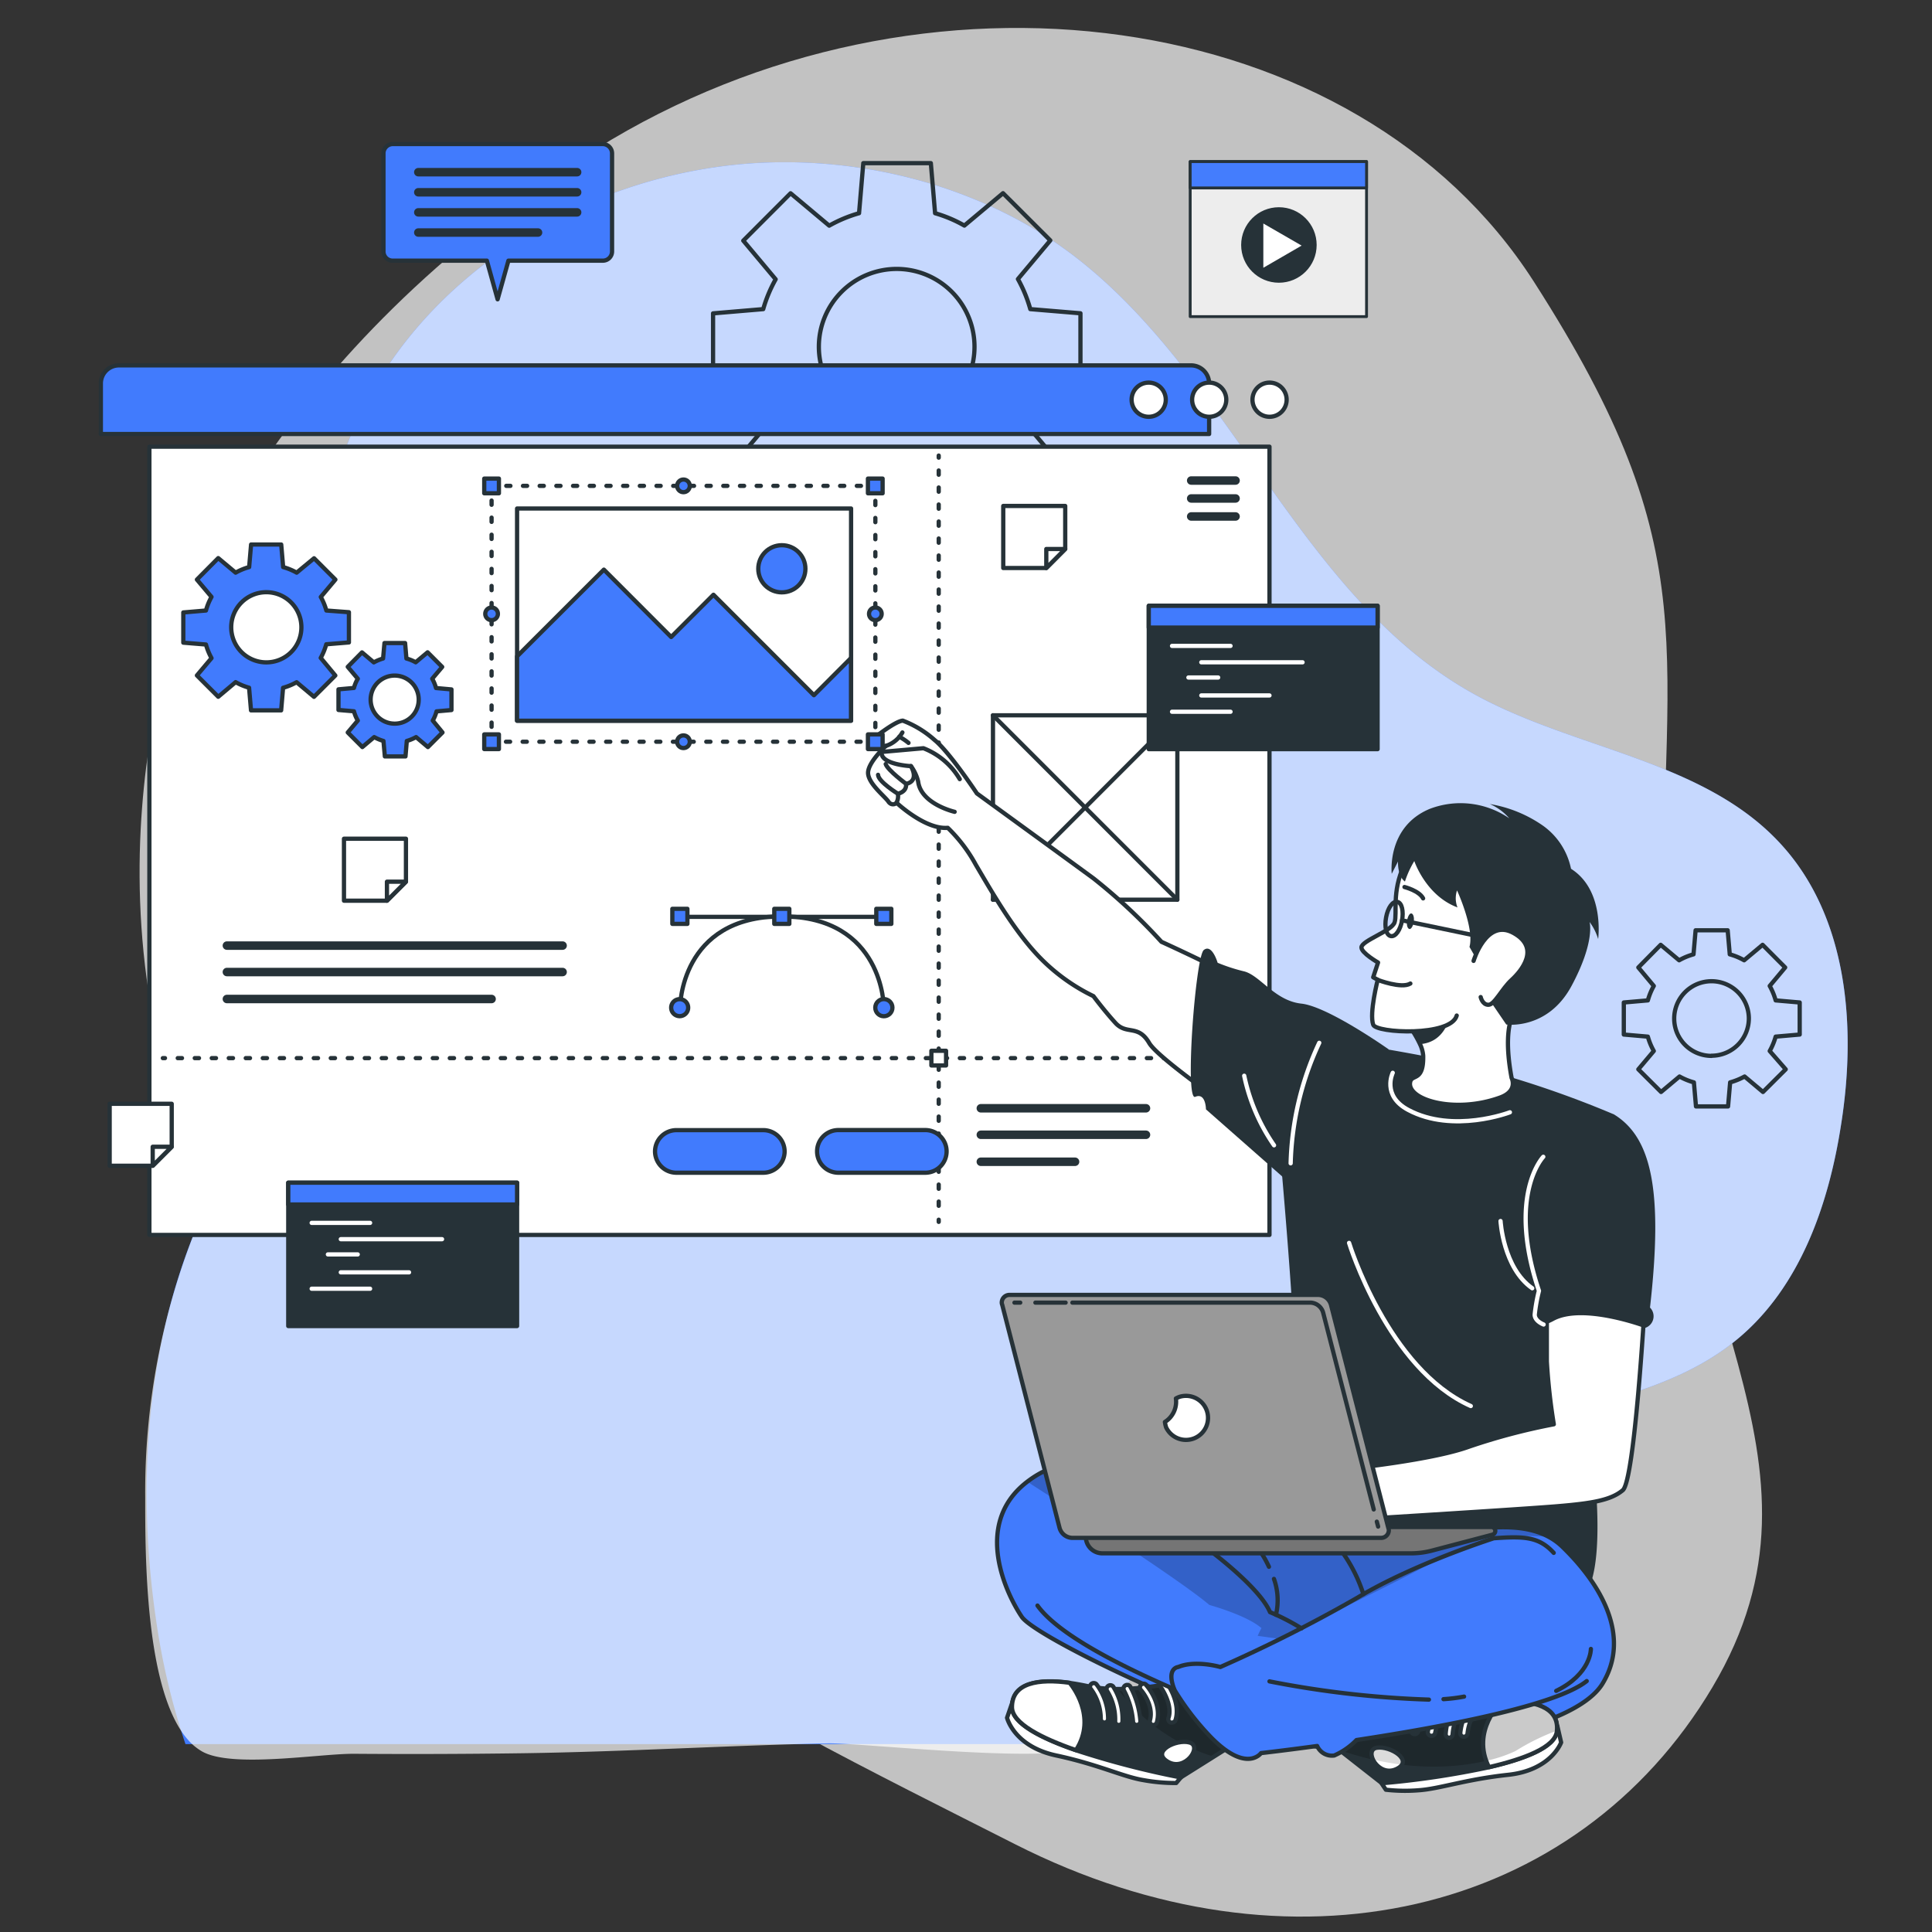 <svg id="Layer_1" data-name="Layer 1" xmlns="http://www.w3.org/2000/svg" xmlns:xlink="http://www.w3.org/1999/xlink" viewBox="0 0 250 250"><rect x="0" y="0" width="250" height="250" fill="#333333" stroke="none"/><defs><style>.cls-1,.cls-11,.cls-23,.cls-24,.cls-26,.cls-4,.cls-7,.cls-8,.cls-9{fill:none;}.cls-16,.cls-2,.cls-25,.cls-29,.cls-6{fill:#fff;}.cls-2{opacity:0.7;}.cls-14,.cls-18,.cls-2,.cls-25{isolation:isolate;}.cls-3,.cls-5{fill:#417bfd;}.cls-10,.cls-21,.cls-22,.cls-23,.cls-24,.cls-26,.cls-27,.cls-28,.cls-29,.cls-4,.cls-5,.cls-6,.cls-7,.cls-8,.cls-9{stroke:#263238;}.cls-10,.cls-11,.cls-21,.cls-22,.cls-23,.cls-24,.cls-26,.cls-27,.cls-28,.cls-29,.cls-4,.cls-5,.cls-6,.cls-7,.cls-8,.cls-9{stroke-linecap:round;stroke-linejoin:round;}.cls-10,.cls-11,.cls-21,.cls-22,.cls-23,.cls-24,.cls-4,.cls-5,.cls-6,.cls-8,.cls-9{stroke-width:0.55px;}.cls-7{stroke-width:1.1px;}.cls-8{stroke-dasharray:0.55 1.65;}.cls-9{stroke-dasharray:0.55 1.65;}.cls-10,.cls-12,.cls-28{fill:#263238;}.cls-11{stroke:#fff;}.cls-13{clip-path:url(#clip-path);}.cls-14,.cls-18{fill-opacity:0.7;}.cls-14{opacity:0.3;}.cls-15{clip-path:url(#clip-path-2);}.cls-17{clip-path:url(#clip-path-3);}.cls-18{opacity:0.2;}.cls-19{clip-path:url(#clip-path-4);}.cls-20{clip-path:url(#clip-path-5);}.cls-21{fill:#757575;}.cls-22{fill:#999;}.cls-23{stroke-dasharray:0.54 1.62;}.cls-24{stroke-dasharray:0.55 1.66;}.cls-25{opacity:0.71;}.cls-26,.cls-27,.cls-28,.cls-29{stroke-width:0.37px;}.cls-27{fill:#447dfd;}</style><clipPath id="clip-path"><path class="cls-1" d="M207.35,217.89c-3.74,6.07-22.69,9-33,8.68s-40.11-14.35-42.13-17.35c-1.87-2.76-6.47-11.9.62-17.42a13.19,13.19,0,0,1,1.9-1.24c4.85-2.63,37.11,5.66,37.11,5.66s2-1.27,2.73-1.17c2.25.28,3.86,2.1,8.41,3.4,3.18.91,11.87-2.59,17.42.42a7.82,7.82,0,0,1,1.69,1.22C207.26,205.05,211.08,211.81,207.35,217.89Z"/></clipPath><clipPath id="clip-path-2"><path class="cls-1" d="M169.14,223.17l9.67,7.58a111.64,111.64,0,0,0,13.86-2.07h0c4.58-1.06,8.58-2.58,8.79-4.66.34-3.17-3.05-4-7.07-3.92a22.81,22.81,0,0,0-2.3.16c-6.44.69-14.63-2.86-14.63-2.86Z"/></clipPath><clipPath id="clip-path-3"><path class="cls-1" d="M178.15,226.16c-1.74.28.17,3.86,2.53,2.76S179.89,225.87,178.15,226.16Z"/></clipPath><clipPath id="clip-path-4"><path class="cls-1" d="M192.67,228.67c4.58-1.06,8.58-2.57,8.79-4.66.34-3.17-3.05-4-7.07-3.91C194.21,220.27,190.31,224,192.67,228.67Z"/></clipPath><clipPath id="clip-path-5"><path class="cls-1" d="M163.2,223.46,152.79,230a111.11,111.11,0,0,1-13.56-3.52h0c-4.44-1.53-8.28-3.46-8.28-5.56,0-3.19,3.46-3.69,7.45-3.15.74.1,1.51.24,2.27.4,6.33,1.36,14.84-1.32,14.84-1.32Z"/></clipPath></defs><g id="freepik--background-simple--inject-71"><path class="cls-2" d="M23.36,79.72S8,119.45,29.59,159.45s66.14,61.13,101.78,79.2,72.64,9.27,90.22-20.33S215.06,167.6,215,125.4s6.32-53.37-16.55-89S119.55-7.17,77.15,19.27,23.36,79.72,23.36,79.72Z"/><path class="cls-3" d="M24,225.69H140.47c.47-.75.94-1.5,1.43-2.23,12.53-19.08,32.6-32.69,54.52-39.07,9.83-2.86,20.46-4.56,28.35-11.07,8.12-6.69,11.85-17.37,13.46-27.77,2-12.59.9-26.71-7.64-36.16-10-11.1-26.85-12.34-39.93-19.62-22.51-12.52-31.23-41-51.7-56.66-12.94-9.87-30.4-13.7-46-11.53-22.18,3.07-43,17.93-49.3,39.72a55.1,55.1,0,0,0-1.9,19.54c1,13,3.8,26.15,1.16,38.92C40,133.82,30.82,145.69,25.36,159c-6.81,16.55-7.73,35.09-4.84,52.73A90.55,90.55,0,0,0,24,225.69Z"/><path class="cls-2" d="M24.46,225.28a7.19,7.19,0,0,0,1.66,1.34c3.84,2.23,15.18.29,19.72.32q10.81.08,21.61-.07c13.23-.18,26.43-1,39.65-1.28,4.57-.09,31.56,3,33.37.1.47-.75.94-1.5,1.43-2.23,12.53-19.08,32.6-32.69,54.52-39.07,9.83-2.86,20.46-4.56,28.35-11.07,8.12-6.69,11.85-17.37,13.46-27.77,2-12.59.9-26.71-7.64-36.16-10-11.1-26.85-12.34-39.93-19.62-22.51-12.52-31.23-41-51.7-56.66-12.94-9.87-30.4-13.7-46-11.53-22.18,3.07-43,17.93-49.3,39.72a55.1,55.1,0,0,0-1.9,19.54c1,13,3.8,26.15,1.16,38.92C40,133.82,30.82,145.69,25.36,159a91.49,91.49,0,0,0-6.57,34.76C18.79,201.14,18.74,219.09,24.46,225.28Z"/></g><g id="freepik--Graphics--inject-71"><path class="cls-4" d="M139.81,49.21V40.54L133.32,40a17.81,17.81,0,0,0-1.6-3.89l4.19-5L129.79,25l-5,4.19A17.41,17.41,0,0,0,121,27.59l-.55-6.48h-8.74l-.55,6.48a17.61,17.61,0,0,0-3.86,1.61l-5-4.19-6.12,6.13,4.19,5A17.81,17.81,0,0,0,98.76,40l-6.49.55v8.67l6.49.55a18.07,18.07,0,0,0,1.6,3.86l-4.19,5,6.12,6.13,5-4.19a17.61,17.61,0,0,0,3.86,1.61l.55,6.48h8.67l.55-6.48a17.84,17.84,0,0,0,3.89-1.61l5,4.19,6.13-6.13-4.19-5a18.07,18.07,0,0,0,1.6-3.86ZM116,54.94A10.07,10.07,0,1,1,126.1,44.87,10.06,10.06,0,0,1,116,54.94h0Z"/><path class="cls-4" d="M232.88,133.87v-4.15l-3.11-.27a8.47,8.47,0,0,0-.77-1.87l2-2.39-2.92-2.93-2.39,2a8.2,8.2,0,0,0-1.86-.77l-.27-3.11h-4.15l-.27,3.11a8.2,8.2,0,0,0-1.86.77l-2.39-2L212,125.19l2,2.39a8.47,8.47,0,0,0-.77,1.87l-3.11.27v4.15l3.11.27A8.39,8.39,0,0,0,214,136l-2,2.37,2.94,2.93,2.39-2a8.36,8.36,0,0,0,1.86.76l.27,3.11h4.15l.27-3.11a9,9,0,0,0,1.87-.76l2.38,2,2.94-2.93L229,136a8.59,8.59,0,0,0,.77-1.86Zm-11.4,2.76a4.83,4.83,0,1,1,4.82-4.84h0a4.83,4.83,0,0,1-4.83,4.82Z"/></g><g id="freepik--Window--inject-71"><path class="cls-5" d="M15.39,47.28H154.12a2.34,2.34,0,0,1,2.34,2.34v6.54H13.05V49.62A2.34,2.34,0,0,1,15.39,47.28Z"/><rect class="cls-6" x="19.33" y="57.8" width="144.94" height="102"/><path class="cls-6" d="M166.49,51.72a2.21,2.21,0,1,1-2.21-2.21A2.21,2.21,0,0,1,166.49,51.72Z"/><path class="cls-6" d="M158.68,51.72a2.21,2.21,0,1,1-2.21-2.21A2.21,2.21,0,0,1,158.68,51.72Z"/><path class="cls-6" d="M150.85,51.72a2.21,2.21,0,1,1-2.21-2.21A2.21,2.21,0,0,1,150.85,51.72Z"/><line class="cls-7" x1="159.88" y1="62.18" x2="154.14" y2="62.18"/><line class="cls-7" x1="159.88" y1="64.5" x2="154.14" y2="64.5"/><line class="cls-7" x1="159.88" y1="66.83" x2="154.14" y2="66.83"/><line class="cls-7" x1="29.36" y1="122.36" x2="72.8" y2="122.36"/><line class="cls-7" x1="29.36" y1="125.78" x2="72.8" y2="125.78"/><line class="cls-7" x1="29.36" y1="129.27" x2="63.61" y2="129.27"/><line class="cls-4" x1="121.47" y1="58.95" x2="121.47" y2="59.22"/><line class="cls-8" x1="121.47" y1="60.88" x2="121.47" y2="157.01"/><line class="cls-4" x1="121.47" y1="157.83" x2="121.47" y2="158.11"/><line class="cls-4" x1="21.07" y1="136.92" x2="21.35" y2="136.92"/><line class="cls-9" x1="23" y1="136.92" x2="160.95" y2="136.92"/><line class="cls-4" x1="161.78" y1="136.92" x2="162.05" y2="136.92"/><rect class="cls-6" x="120.52" y="135.97" width="1.9" height="1.9"/><line class="cls-4" x1="113.88" y1="118.64" x2="88.46" y2="118.64"/><path class="cls-4" d="M114.37,130.39s0-11.81-13.2-11.81S88,130.39,88,130.39"/><circle class="cls-5" cx="114.37" cy="130.39" r="1.11"/><path class="cls-5" d="M86.85,130.39a1.1,1.1,0,1,1,1.1,1.1A1.1,1.1,0,0,1,86.85,130.39Z"/><rect class="cls-5" x="113.39" y="117.6" width="1.95" height="1.95"/><rect class="cls-5" x="100.19" y="117.6" width="1.95" height="1.95"/><rect class="cls-5" x="87" y="117.6" width="1.95" height="1.95"/><path class="cls-5" d="M45.15,83.13V79.22L42.23,79a7.87,7.87,0,0,0-.72-1.75L43.4,75l-2.76-2.76L38.39,74.1a7.87,7.87,0,0,0-1.75-.72l-.25-2.92h-3.9l-.25,2.92a7.87,7.87,0,0,0-1.75.72l-2.25-1.88L25.48,75l1.89,2.24A7.87,7.87,0,0,0,26.65,79l-2.93.25v3.91l2.93.24a8.14,8.14,0,0,0,.72,1.76l-1.89,2.24,2.76,2.76,2.25-1.89a7.79,7.79,0,0,0,1.74.72l.25,2.93h3.9L36.63,89a7.87,7.87,0,0,0,1.75-.72l2.25,1.89,2.76-2.76L41.5,85.13a8.14,8.14,0,0,0,.72-1.76ZM34.43,85.71A4.54,4.54,0,1,1,39,81.17a4.53,4.53,0,0,1-4.54,4.54Z"/><path class="cls-5" d="M58.42,91.88V89.21l-2-.18a5.22,5.22,0,0,0-.49-1.2l1.29-1.53-1.89-1.89L53.79,85.7a5.22,5.22,0,0,0-1.2-.49l-.17-2H49.75l-.18,2a6,6,0,0,0-1.2.5l-1.53-1.29L45,86.29l1.3,1.54a4.62,4.62,0,0,0-.5,1.19l-2,.18v2.67l2,.17a4.84,4.84,0,0,0,.5,1.2L45,94.78l1.89,1.89,1.53-1.29a6,6,0,0,0,1.2.5l.18,2h2.67l.17-2a5.74,5.74,0,0,0,1.2-.5l1.53,1.29,1.89-1.89L56,93.24a5.15,5.15,0,0,0,.49-1.19Zm-7.34,1.76a3.11,3.11,0,1,1,3.1-3.11h0A3.1,3.1,0,0,1,51.08,93.64Z"/><line class="cls-7" x1="126.92" y1="143.41" x2="148.29" y2="143.41"/><line class="cls-7" x1="126.92" y1="146.84" x2="148.29" y2="146.84"/><line class="cls-7" x1="126.92" y1="150.33" x2="139.11" y2="150.33"/><path class="cls-5" d="M98.77,151.75H87.52A2.77,2.77,0,0,1,84.76,149h0a2.77,2.77,0,0,1,2.76-2.76H98.77a2.77,2.77,0,0,1,2.76,2.76h0A2.77,2.77,0,0,1,98.77,151.75Z"/><path class="cls-5" d="M119.73,151.75H108.49a2.76,2.76,0,0,1-2.76-2.76h0a2.76,2.76,0,0,1,2.76-2.76h11.24a2.76,2.76,0,0,1,2.76,2.76h0A2.76,2.76,0,0,1,119.73,151.75Z"/><rect class="cls-6" x="128.49" y="92.56" width="23.86" height="23.86"/><line class="cls-4" x1="128.49" y1="92.56" x2="152.34" y2="116.42"/><line class="cls-4" x1="152.34" y1="92.56" x2="128.49" y2="116.42"/><polygon class="cls-6" points="137.84 65.47 137.84 71.04 135.39 73.5 129.82 73.5 129.82 65.47 137.84 65.47"/><polygon class="cls-6" points="137.84 71.04 135.39 73.5 135.39 71.04 137.84 71.04"/><polygon class="cls-6" points="52.53 108.53 52.53 114.09 50.07 116.55 44.51 116.55 44.51 108.53 52.53 108.53"/><polygon class="cls-6" points="52.53 114.09 50.07 116.55 50.07 114.09 52.53 114.09"/><polygon class="cls-6" points="22.22 142.83 22.22 148.39 19.76 150.85 14.19 150.85 14.19 142.83 22.22 142.83"/><polygon class="cls-6" points="22.22 148.39 19.76 150.85 19.76 148.39 22.22 148.39"/></g><g id="freepik--Screens--inject-71"><rect class="cls-10" x="148.65" y="78.39" width="29.61" height="18.55"/><rect class="cls-5" x="148.65" y="78.39" width="29.61" height="2.82"/><line class="cls-11" x1="151.66" y1="83.58" x2="159.23" y2="83.58"/><line class="cls-11" x1="155.45" y1="85.7" x2="168.55" y2="85.7"/><line class="cls-11" x1="153.78" y1="87.67" x2="157.63" y2="87.67"/><line class="cls-11" x1="155.45" y1="89.99" x2="164.27" y2="89.99"/><line class="cls-11" x1="151.66" y1="92.1" x2="159.23" y2="92.1"/><rect class="cls-10" x="37.3" y="153.04" width="29.61" height="18.55"/><rect class="cls-5" x="37.3" y="153.04" width="29.61" height="2.82"/><line class="cls-11" x1="40.33" y1="158.24" x2="47.89" y2="158.24"/><line class="cls-11" x1="44.1" y1="160.35" x2="57.2" y2="160.35"/><line class="cls-11" x1="42.43" y1="162.32" x2="46.29" y2="162.32"/><line class="cls-11" x1="44.1" y1="164.64" x2="52.93" y2="164.64"/><line class="cls-11" x1="40.33" y1="166.76" x2="47.89" y2="166.76"/></g><g id="freepik--speech-bubble--inject-71"><path class="cls-5" d="M78,18.64H50.82a1.21,1.21,0,0,0-1.2,1.21V32.54a1.19,1.19,0,0,0,1.2,1.19H63l1.39,5,1.4-5H78a1.19,1.19,0,0,0,1.2-1.19V19.85A1.21,1.21,0,0,0,78,18.64Z"/><line class="cls-7" x1="54.13" y1="22.28" x2="74.68" y2="22.28"/><line class="cls-7" x1="54.13" y1="24.88" x2="74.68" y2="24.88"/><line class="cls-7" x1="54.13" y1="27.48" x2="74.68" y2="27.48"/><line class="cls-7" x1="54.13" y1="30.09" x2="69.62" y2="30.09"/></g><g id="freepik--Character--inject-71"><path class="cls-6" d="M122.64,107.12c-2.92.25-6.62-3.24-6.62-3.24a.65.65,0,0,1-.93,0,.53.53,0,0,1-.12-.14c-.47-.69-2.53-2.27-2.64-3.64s2.31-3.59,2.31-3.59c-1.87.51-2.07-.59-2.07-.59s3.15-2.59,4.25-2.67a13.24,13.24,0,0,1,4.12,2.51c1.9,1.53,5.47,6.91,5.47,6.91s12.05,8.76,15.1,11a74.15,74.15,0,0,1,8.78,8.2s16,7.22,20.42,11.18l-6,14.14s-14.55-9.75-16-12.22-2.91-1-4.37-2.6-2.85-3.47-2.85-3.47a24.56,24.56,0,0,1-6.94-5c-3.4-3.49-6.4-8.83-8.28-12A19.64,19.64,0,0,0,122.64,107.12Z"/><path class="cls-6" d="M123.53,105.05s-4.35-1-4.72-3.91a5.51,5.51,0,0,0-.93-2s-4-.19-3.8-1.84l5.41-.48a9.4,9.4,0,0,1,4.7,4"/><path class="cls-4" d="M116,103.88a1.76,1.76,0,0,0,.18-1.17s1.19-.22,1.06-1.28c0,0,1.77-.21.63-2.3"/><path class="cls-4" d="M117.25,101.43s-2.38-1.76-2.64-2.56"/><path class="cls-4" d="M116.19,102.71s-2.53-1.55-2.57-2.45"/><path class="cls-4" d="M116.77,94.78a3.82,3.82,0,0,1-2.14,1.74"/><path class="cls-4" d="M116.37,95.34a6.65,6.65,0,0,1,1.19.79"/><path class="cls-12" d="M208.84,144.2a130.32,130.32,0,0,0-19.26-6.43c-9.69-2.27-25.38-4.29-25.38-4.29s4.32,44,3.18,46.67-7.95,11.55-7.95,11.55,36.9,14.39,43.33,15.61,3.08-21.1,3.08-21.1S212.64,157.83,208.84,144.2Z"/><path class="cls-6" d="M195.6,139.48s.87,1.65-1.43,2.52c-6,2.2-12.34.26-11.67-2.08.26-.9,1.74,0,1.66-3.31a4.18,4.18,0,0,0-.4-1.47,14.47,14.47,0,0,0-1.52-2.54,31.47,31.47,0,0,0-2.05-2.56s9.49-6.07,16.52,0C196.7,130,194.09,131.34,195.6,139.48Z"/><path class="cls-3" d="M207.35,217.89c-3.74,6.07-22.69,9-33,8.68s-40.11-14.35-42.13-17.35c-1.87-2.76-6.47-11.9.62-17.42a13.19,13.19,0,0,1,1.9-1.24c4.85-2.63,37.11,5.66,37.11,5.66s2-1.27,2.73-1.17c2.25.28,3.86,2.1,8.41,3.4,3.18.91,11.87-2.59,17.42.42a7.82,7.82,0,0,1,1.69,1.22C207.26,205.05,211.08,211.81,207.35,217.89Z"/><g class="cls-13"><path class="cls-14" d="M200.38,198.87a25.29,25.29,0,0,0-14.3,2.9c-4.2,2.48-24,12-24,12a11.22,11.22,0,0,1,1.15-3.09c-1.87-1.66-6.74-3-6.74-3-3.78-3.23-18.76-12.86-23.65-16a13.19,13.19,0,0,1,1.9-1.24c4.85-2.63,37.11,5.66,37.11,5.66s2-1.27,2.73-1.17c2.25.28,3.86,2.1,8.41,3.4C186.16,199.36,194.83,195.86,200.38,198.87Z"/></g><path class="cls-4" d="M207.35,217.89c-3.74,6.07-22.69,9-33,8.68s-40.11-14.35-42.13-17.35c-1.87-2.76-6.47-11.9.62-17.42a13.19,13.19,0,0,1,1.9-1.24c4.85-2.63,37.11,5.66,37.11,5.66s2-1.27,2.73-1.17c2.25.28,3.86,2.1,8.41,3.4,3.18.91,11.87-2.59,17.42.42a7.82,7.82,0,0,1,1.69,1.22C207.26,205.05,211.08,211.81,207.35,217.89Z"/><path class="cls-6" d="M201.53,223.39l.48,2.08s-1.27,3.59-6.85,4.19-8.88,1.82-11.59,2a22.25,22.25,0,0,1-4.24-.07l-.55-.82Z"/><path class="cls-12" d="M169.14,223.17l9.67,7.58a111.64,111.64,0,0,0,13.86-2.07h0c4.58-1.06,8.58-2.58,8.79-4.66.34-3.17-3.05-4-7.07-3.92a22.81,22.81,0,0,0-2.3.16c-6.44.69-14.63-2.86-14.63-2.86Z"/><g class="cls-15"><path class="cls-14" d="M201.47,223.94a29.22,29.22,0,0,0-5.38,2.65s-9,4.62-22.77-.14l-4.18-3.28,8.32-5.78s8.18,3.56,14.63,2.86c.78-.08,1.55-.13,2.3-.15C198.38,220,201.74,220.83,201.47,223.94Z"/></g><path class="cls-4" d="M169.14,223.17l9.67,7.58a111.64,111.64,0,0,0,13.86-2.07h0c4.58-1.06,8.58-2.58,8.79-4.66.34-3.17-3.05-4-7.07-3.92a22.81,22.81,0,0,0-2.3.16c-6.44.69-14.63-2.86-14.63-2.86Z"/><path class="cls-16" d="M178.15,226.16c-1.74.28.17,3.86,2.53,2.76S179.89,225.87,178.15,226.16Z"/><g class="cls-17"><path class="cls-18" d="M181.42,228.35q-1.89-.24-3.75-.66c-.34-.7-.26-1.42.48-1.53C179.61,225.91,182.07,227.27,181.42,228.35Z"/></g><path class="cls-4" d="M178.15,226.16c-1.74.28.17,3.86,2.53,2.76S179.89,225.87,178.15,226.16Z"/><path class="cls-16" d="M192.67,228.67c4.58-1.06,8.58-2.57,8.79-4.66.34-3.17-3.05-4-7.07-3.91C194.21,220.27,190.31,224,192.67,228.67Z"/><g class="cls-19"><path class="cls-14" d="M201.47,223.94a29.22,29.22,0,0,0-5.38,2.65,17.86,17.86,0,0,1-3.78,1.26c-1.54-4.25,1.91-7.59,2.08-7.75C198.38,220,201.74,220.83,201.47,223.94Z"/></g><path class="cls-4" d="M192.67,228.67c4.58-1.06,8.58-2.57,8.79-4.66.34-3.17-3.05-4-7.07-3.91C194.21,220.27,190.31,224,192.67,228.67Z"/><path class="cls-6" d="M189.4,224.74h0a.49.49,0,0,0,.5-.45h0a6.42,6.42,0,0,1,1.65-3.63.48.48,0,0,0,0-.68h0a.48.48,0,0,0-.67,0,7.41,7.41,0,0,0-1.92,4.26A.48.48,0,0,0,189.4,224.74Z"/><path class="cls-6" d="M187.49,224.87h0a.48.48,0,0,0,.48-.47h0a7.08,7.08,0,0,1,1.47-3.79.48.48,0,1,0-.69-.67.18.18,0,0,0,0,.07,7.89,7.89,0,0,0-1.68,4.37A.48.48,0,0,0,187.49,224.87Z"/><path class="cls-6" d="M185.2,224.61h0a.47.47,0,0,0,.52-.42h0a11,11,0,0,1,1.58-3.86.48.48,0,0,0-.13-.67.49.49,0,0,0-.66.13,11.22,11.22,0,0,0-1.75,4.29.48.48,0,0,0,.41.54Z"/><path class="cls-6" d="M183,224.39h.13a.47.47,0,0,0,.39-.55h0c-.33-2,1.55-3.76,1.57-3.78a.49.49,0,0,0-.11-.67.49.49,0,0,0-.51,0c-.09.08-2.29,2.1-1.87,4.66A.49.49,0,0,0,183,224.39Z"/><path class="cls-6" d="M180.68,223.82a.43.43,0,0,0,.16,0,.48.48,0,0,0,.36-.55c-.42-1.81,1.37-3.87,1.39-3.87a.48.48,0,0,0-.72-.63h0c-.09.1-2.13,2.43-1.61,4.73A.49.49,0,0,0,180.68,223.82Z"/><path class="cls-6" d="M131,220.28l-.69,2s.89,3.71,6.37,4.88,8.64,2.76,11.29,3.19a23,23,0,0,0,4.23.37l.63-.75Z"/><path class="cls-12" d="M163.2,223.46,152.79,230a111.11,111.11,0,0,1-13.56-3.52h0c-4.44-1.53-8.28-3.46-8.28-5.56,0-3.19,3.46-3.69,7.45-3.15.74.1,1.51.24,2.27.4,6.33,1.36,14.84-1.32,14.84-1.32Z"/><g class="cls-20"><path class="cls-14" d="M163.2,223.46l-6.12,3.86a24.72,24.72,0,0,1-12.43-8.75,41.86,41.86,0,0,0,10.88-1.71Z"/></g><path class="cls-4" d="M163.2,223.46,152.79,230a111.11,111.11,0,0,1-13.56-3.52h0c-4.44-1.53-8.28-3.46-8.28-5.56,0-3.19,3.46-3.69,7.45-3.15.74.1,1.51.24,2.27.4,6.33,1.36,14.84-1.32,14.84-1.32Z"/><path class="cls-6" d="M139.23,226.47c-4.44-1.54-8.28-3.47-8.28-5.57,0-3.18,3.46-3.69,7.45-3.15C138.58,217.94,142.06,222.11,139.23,226.47Z"/><path class="cls-6" d="M142.89,222.9h0a.49.49,0,0,1-.45-.51,6.54,6.54,0,0,0-1.25-3.79.47.47,0,0,1,0-.67.48.48,0,0,1,.68,0l.06.08a7.42,7.42,0,0,1,1.46,4.42A.48.48,0,0,1,142.89,222.9Z"/><path class="cls-6" d="M144.78,223.21h-.05a.47.47,0,0,1-.43-.52,7,7,0,0,0-1.06-3.91.49.49,0,0,1,.8-.55,7.93,7.93,0,0,1,1.21,4.52A.47.47,0,0,1,144.78,223.21Z"/><path class="cls-6" d="M147.08,223.21h0a.48.48,0,0,1-.47-.48,10.27,10.27,0,0,0-1.18-4,.49.49,0,0,1,.21-.65.47.47,0,0,1,.64.21,11.06,11.06,0,0,1,1.29,4.44A.48.48,0,0,1,147.08,223.21Z"/><path class="cls-6" d="M149.26,223.21h-.13a.48.48,0,0,1-.33-.59c.55-2-1.14-3.91-1.16-3.93a.49.49,0,0,1,0-.68.48.48,0,0,1,.68,0,.12.12,0,0,1,0,.05c.09.1,2.07,2.34,1.37,4.83A.48.48,0,0,1,149.26,223.21Z"/><path class="cls-6" d="M151.66,222.9a.41.41,0,0,1-.16,0,.47.47,0,0,1-.3-.59v0c.6-1.75-1-4-1-4a.48.48,0,0,1,.72-.64l.06.09c.08.11,1.86,2.64,1.11,4.87A.51.51,0,0,1,151.66,222.9Z"/><path class="cls-6" d="M153.93,225.48c1.7.47-.56,3.81-2.81,2.49S152.23,225,153.93,225.48Z"/><path class="cls-5" d="M134.25,207.76c2.56,3.58,10.13,7.54,17.66,10.8a35,35,0,0,0,4.73,6.18c4.65,4.78,6.54,2.11,6.54,2.11s2.93-.33,7.26-.92a2.09,2.09,0,0,0,2.21,1.23,9.07,9.07,0,0,0,2.88-2c10.94-1.66,25.78-4.42,29.79-7.63"/><path class="cls-4" d="M201.05,200.94c-1.89-2.08-3.78-2.17-7.75-1.89,0,0-10.37,3.31-17.6,7.66a189.2,189.2,0,0,1-17.79,9s-3.21-.94-5.45,0c0,0-1.57.12-.52,2.86"/><path class="cls-4" d="M205.86,213.37s.06,3.21-4.49,5.43"/><path class="cls-4" d="M155.72,200s7.18,5.19,8.62,8.61a28.47,28.47,0,0,1,4.07,2.1"/><path class="cls-4" d="M164.85,204.31a8.24,8.24,0,0,1,.26,4.64"/><path class="cls-4" d="M163.2,200.94a13.31,13.31,0,0,1,1,1.8"/><path class="cls-4" d="M173.42,200.47a19.67,19.67,0,0,1,3,5.81"/><path class="cls-4" d="M186.79,219.87a21.71,21.71,0,0,0,2.66-.33"/><path class="cls-4" d="M164.27,217.57a127.68,127.68,0,0,0,20.63,2.36"/><path class="cls-6" d="M212.82,168.92s-1.3,22.62-2.83,23.91-3.94,1.7-8.5,2.08-24.75,1.62-24.75,1.62l-2.17-6.48s10.73-1.11,15.49-2.84a80.49,80.49,0,0,1,11-2.91,78.66,78.66,0,0,1-.9-8.13V164.65"/><path class="cls-12" d="M208.84,144.2c4.92,3,6.37,10,4.67,25a1.59,1.59,0,0,1-.69,2.65s-8-3-11.78-.93-2.76-2.87-2.76-2.87-1.54-13.75,1.87-16.23"/><path class="cls-11" d="M199.7,149.69s-4.73,4.92-.56,17.34a21.75,21.75,0,0,0-.55,3.09c0,.84,1.15,1.27,1.15,1.27"/><path class="cls-11" d="M194.17,158s.34,6.07,4.1,8.7"/><path class="cls-11" d="M195.38,143.93s-7.33,2.81-13.16-.31c-3.46-1.84-2-4.8-2-4.8"/><path class="cls-21" d="M142.65,201h39.92a10.51,10.51,0,0,0,2.67-.34l7.87-2.07a.5.5,0,0,0,.38-.49h0a.51.51,0,0,0-.51-.51H141a.5.5,0,0,0-.5.51v.75a2.15,2.15,0,0,0,2.15,2.15Z"/><path class="cls-22" d="M138.71,199h40a1,1,0,0,0,1-.91.8.8,0,0,0-.06-.37l-7.42-28.87a1.75,1.75,0,0,0-1.6-1.29h-40a1,1,0,0,0-1,.92.8.8,0,0,0,.06.37l7.42,28.87A1.76,1.76,0,0,0,138.71,199Z"/><line class="cls-4" x1="132.02" y1="168.56" x2="131.27" y2="168.56"/><line class="cls-4" x1="137.89" y1="168.56" x2="133.98" y2="168.56"/><path class="cls-4" d="M177.76,195.32l-6.55-25.48a1.77,1.77,0,0,0-1.6-1.28H138.77"/><line class="cls-4" x1="178.33" y1="197.54" x2="178.16" y2="196.9"/><path class="cls-6" d="M150.74,184a4.26,4.26,0,0,0,.15.69,2.85,2.85,0,1,0,1.77-3.95,3.16,3.16,0,0,0-.5.22A3.09,3.09,0,0,1,150.74,184Z"/><path class="cls-12" d="M168.41,129.87c-3.47-.37-5.35-3.67-7.44-4.18a23,23,0,0,1-3.41-1.11s-.72-2.5-1.79-1.65-2.49,19.59-1.11,19,1.39,1.62,1.39,1.62l12.87,11.33,10.78-19.09S171.87,130.25,168.41,129.87Z"/><polyline class="cls-4" points="63.61 63.15 63.61 62.87 63.88 62.87"/><line class="cls-23" x1="65.51" y1="62.87" x2="112.18" y2="62.87"/><polyline class="cls-4" points="112.99 62.87 113.26 62.87 113.26 63.15"/><line class="cls-24" x1="113.27" y1="64.81" x2="113.27" y2="94.87"/><polyline class="cls-4" points="113.26 95.7 113.26 95.98 112.99 95.98"/><line class="cls-23" x1="111.37" y1="95.98" x2="64.69" y2="95.98"/><polyline class="cls-4" points="63.88 95.98 63.61 95.98 63.61 95.7"/><line class="cls-24" x1="63.61" y1="94.05" x2="63.61" y2="63.98"/><circle class="cls-5" cx="88.44" cy="62.87" r="0.82"/><circle class="cls-5" cx="63.61" cy="79.43" r="0.82"/><circle class="cls-5" cx="88.44" cy="95.98" r="0.82"/><circle class="cls-5" cx="113.27" cy="79.43" r="0.82"/><rect class="cls-5" x="112.31" y="95.03" width="1.9" height="1.9"/><rect class="cls-5" x="112.31" y="61.93" width="1.9" height="1.9"/><rect class="cls-5" x="62.66" y="95.03" width="1.9" height="1.9"/><rect class="cls-5" x="62.66" y="61.93" width="1.9" height="1.9"/><rect class="cls-6" x="66.91" y="65.8" width="43.22" height="27.46"/><polygon class="cls-5" points="110.12 85.15 105.32 89.96 92.32 76.96 86.85 82.43 78.14 73.71 66.91 84.93 66.91 93.26 110.12 93.26 110.12 85.15"/><circle class="cls-5" cx="101.17" cy="73.6" r="3.05"/><path class="cls-11" d="M170.71,134.94a39.13,39.13,0,0,0-3.7,15.59"/><path class="cls-11" d="M161,139.2a24.66,24.66,0,0,0,3.86,9"/><path class="cls-11" d="M174.57,160.83s5,16.31,15.75,21.11"/><path class="cls-12" d="M187.64,131.3s-.47,3.56-3.89,3.81a15.52,15.52,0,0,0-1.52-2.54A47.73,47.73,0,0,1,187.64,131.3Z"/><path class="cls-6" d="M194.92,131.55s5.73.7,8.12-7,.51-13.46-8.95-16.25c-5.26-1.54-10.49-.3-12.4,3.67-1.62,3.41-.86,6.24-1.23,7.38s-4.29,2.37-4.29,3.25c0,.72,2.15,1.95,2.15,1.95l-.63,1.91.59.32s-1.11,4.3-.59,5.81c.36,1.11,10.06,1.57,10.81-1.18"/><path class="cls-4" d="M181.74,114.78s1.9.48,2.41,1.47"/><path class="cls-12" d="M182.07,119.14c-.08.56.05,1,.29,1.07s.5-.39.58-.94-.05-1-.29-1.07S182.16,118.59,182.07,119.14Z"/><path class="cls-4" d="M178.28,126.8s3.08,1.18,4.22.47"/><path class="cls-4" d="M179.36,118.7c-.23,1.24,0,2.32.62,2.43s1.22-.81,1.44-2,0-2.32-.61-2.43S179.59,117.47,179.36,118.7Z"/><path class="cls-12" d="M203.29,112.42a9.08,9.08,0,0,0-3.59-5.55,16.82,16.82,0,0,0-6.92-2.83,7,7,0,0,1,2.52,1.85A11.14,11.14,0,0,0,185,104.67c-5.61,2.34-4.91,8.4-4.91,8.4l.81-1.59s-.09,1.89.9,2.59a12.7,12.7,0,0,1,1.21-2.65s1.49,4.48,5.59,6a3.2,3.2,0,0,1-.06-2.2s2.27,4.91,1.61,7.31l.72,1.26s2.61-2.64,4.73-.44c1.22,1.27-2.33,6.07-2.84,6.07l2.15,3.15s5.36.76,8.45-5,2.33-8.27,2.33-8.27a7.21,7.21,0,0,1,1.11,2.21S207.67,115.19,203.29,112.42Z"/><path class="cls-6" d="M190.68,124.34s1.65-5.56,5.17-3.61,1,4.93-.25,6.07-2.21,3.22-3,3.22-1-1-1-1"/><line class="cls-4" x1="181.42" y1="119.09" x2="191.24" y2="121.13"/></g><rect class="cls-25" x="154.01" y="20.91" width="22.82" height="20.06"/><rect class="cls-26" x="154.01" y="20.91" width="22.82" height="20.06"/><rect class="cls-27" x="154.01" y="20.91" width="22.82" height="3.41"/><circle class="cls-28" cx="165.49" cy="31.7" r="4.7"/><polygon class="cls-29" points="163.29 28.6 168.8 31.78 163.29 34.97 163.29 28.6"/></svg>